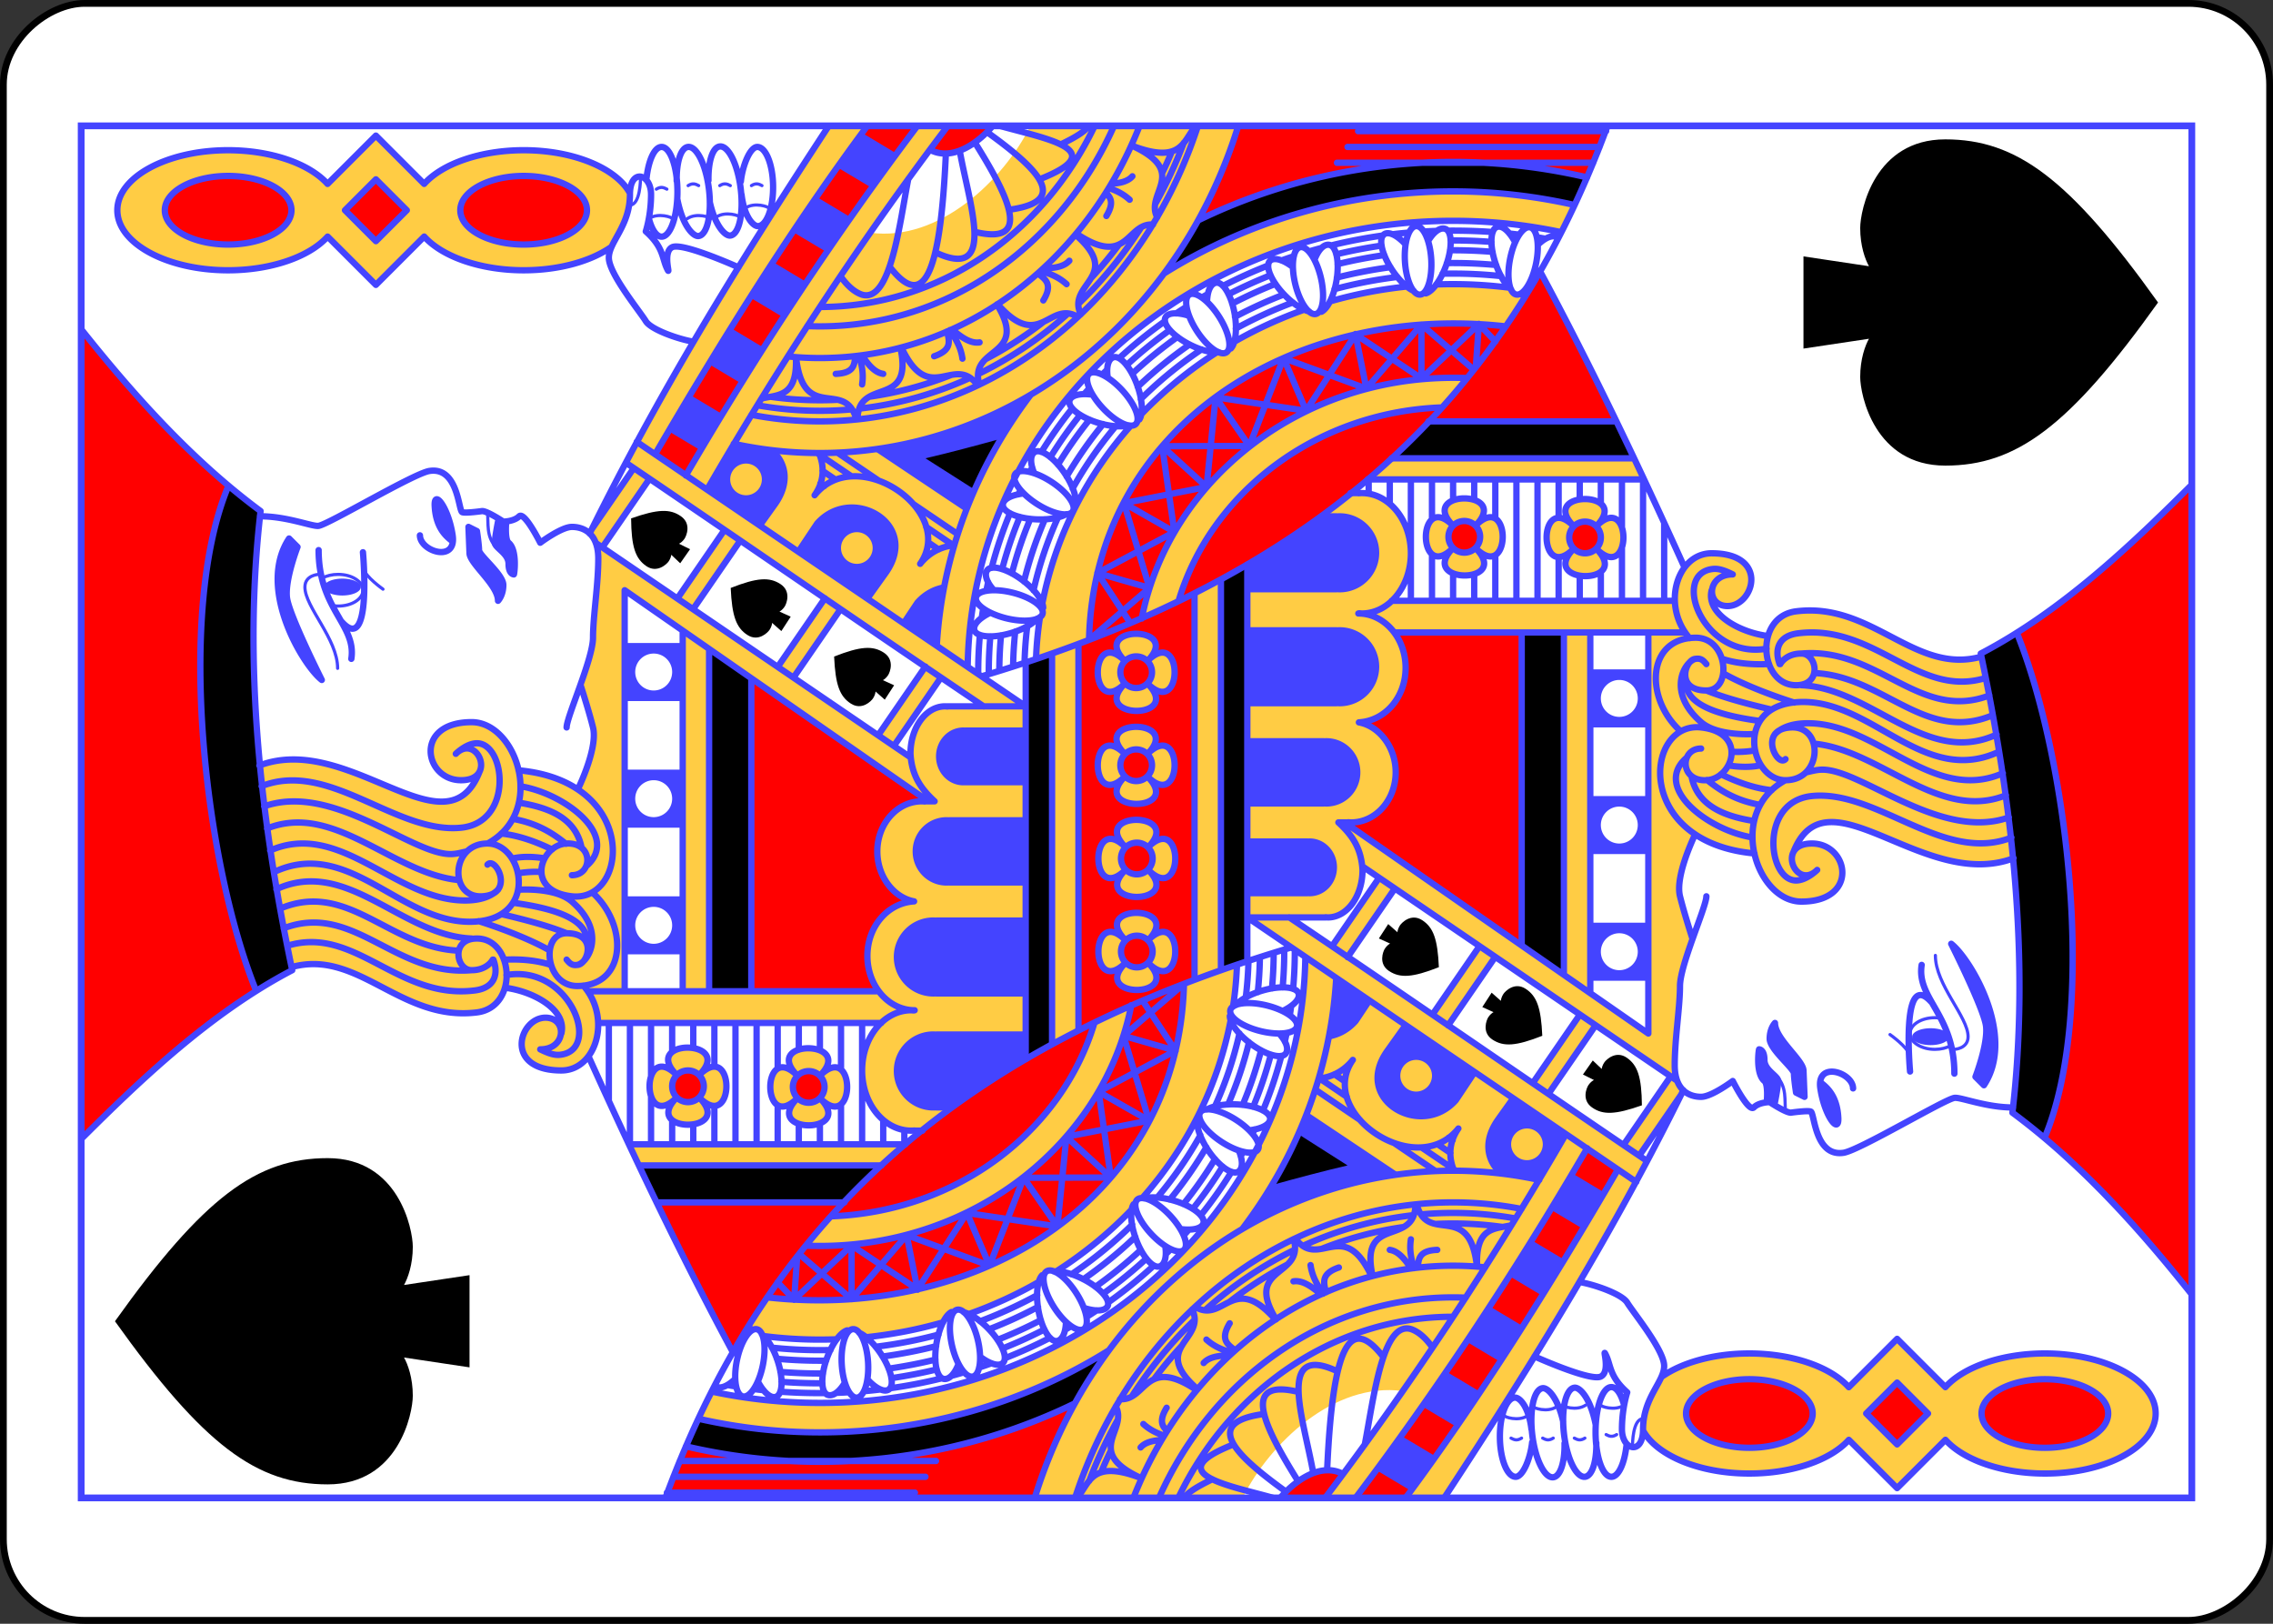 <?xml version="1.0" encoding="UTF-8" standalone="no"?>
<svg
   class="card"
   face="JS"
   height="2.5in"
   preserveAspectRatio="none"
   viewBox="-120 -168 336 240"
   width="3.5in"
   version="1.1"
   id="svg1398"
   sodipodi:docname="JSr.svg"
   inkscape:version="1.1.2 (b8e25be833, 2022-02-05)"
   xmlns:inkscape="http://www.inkscape.org/namespaces/inkscape"
   xmlns:sodipodi="http://sodipodi.sourceforge.net/DTD/sodipodi-0.dtd"
   xmlns:xlink="http://www.w3.org/1999/xlink"
   xmlns="http://www.w3.org/2000/svg"
   xmlns:svg="http://www.w3.org/2000/svg">
  <rect x="-120" y="-168" width="336" height="240" fill="#333333" stroke="none"/>
  <sodipodi:namedview
     id="namedview1400"
     pagecolor="#ffffff"
     bordercolor="#666666"
     borderopacity="1.0"
     inkscape:pageshadow="2"
     inkscape:pageopacity="0.0"
     inkscape:pagecheckerboard="0"
     inkscape:document-units="in"
     showgrid="false"
     inkscape:zoom="1.4761905"
     inkscape:cx="168.33871"
     inkscape:cy="119.90323"
     inkscape:window-width="1366"
     inkscape:window-height="705"
     inkscape:window-x="-8"
     inkscape:window-y="-8"
     inkscape:window-maximized="1"
     inkscape:current-layer="svg1398" />
  <defs
     id="defs1362">
    <symbol
       id="SSJ"
       viewBox="-600 -600 1200 1200"
       preserveAspectRatio="xMinYMid">
      <path
         d="m 0,-500 c 350,250 460,400 460,600 0,200 -200,240 -250,240 -100,0 -155,-55 -110,-40 l 30,200 h -260 l 30,-200 c 45,-15 -10,40 -110,40 -50,0 -250,-40 -250,-240 0,-200 110,-350 460,-600 z"
         fill="#000000"
         id="path1334" />
    </symbol>
    <symbol
       id="SJ6"
       preserveAspectRatio="none"
       viewBox="0 0 1300 2000">
      <path
         stroke="#4444ff"
         stroke-linecap="round"
         stroke-linejoin="round"
         stroke-width="3"
         fill="none"
         d="m 1225,520 c 0,10 25,10 25,10 m -37.917,7.977 c 6.055,8.81 1.089,22.643 0,22.023 m -0.033,14.307 c 6.055,8.81 1.089,22.643 0,22.023 m 1.511,5.514 c 6.055,8.81 1.089,22.643 0,22.023 m 8.489,5.44 c 6.055,8.81 1.089,22.643 0,22.023 M 1240,545 c 2.817,4.39 1.469,7.218 0,10 m 3.355,20.118 c 2.817,4.39 1.469,7.218 0,10 m 0,20 c 2.817,4.39 1.469,7.218 0,10 m 0,20 c 2.817,4.39 1.469,7.218 0,10 M 934,385 c -10.823,1.061 -23.081,-1.379 -33,8 M 880,268 c -7,1 -19,18 -19,18 m 10.437,-57.705 C 873.659,232.393 875,237.701 875,243.5 c 0,12.979 -6.716,23.5 -15,23.5 -8.284,0 -15,-10.521 -15,-23.5 0,-1.889 0.142,-3.726 0.411,-5.485 M 786,243 c 28,0 58,-31 77,-31 11.499,0 12,13 12,13"
         id="path1337" />
      <use
         xlink:href="#SSJ"
         height="75"
         width="75"
         transform="rotate(35,-333.671,1675.901)"
         id="use1339"
         x="0"
         y="0" />
      <use
         xlink:href="#SSJ"
         height="75"
         width="75"
         transform="rotate(33,-578.535,1702.881)"
         id="use1341"
         x="0"
         y="0" />
      <use
         xlink:href="#SSJ"
         height="75"
         width="75"
         transform="rotate(33,-776.456,1642.163)"
         id="use1343"
         x="0"
         y="0" />
    </symbol>
    <symbol
       id="SJ5"
       preserveAspectRatio="none"
       viewBox="0 0 1300 2000">
      <path
         stroke="#4444ff"
         stroke-linecap="round"
         stroke-linejoin="round"
         stroke-width="6"
         fill="none"
         d="M 1299.894,708.358 C 1165.225,619.98 1044.801,546.406 913.659,481.799 M 778.787,854.444 c 90.113,301.87 247.363,490.955 521.131,591.898 M 791.461,895 H 415.846 M 800.082,920 H 430.213 m 378.079,25 H 443.35 M 904.795,487.642 701.696,785.807 M 980.713,516.294 C 904.098,629.536 826.244,741.942 749.869,855.346 M 417.193,481.266 C 323.045,523.757 229.466,568.379 137.214,617.952 M 335,520.115 V 780.788 M 450,491.883 V 758.209 M 280,545.221 V 723.317 M 315,528.53 V 758.21 M 480,480.417 V 755.597 M 480,515 H 860 L 660.087,802.68 M 480,570 H 820.894 M 480,595 H 804.058 M 480,635 H 775.611 M 400.607,564.393 a 15,15 0 0 1 0,21.213 15,15 0 0 1 -21.213,0 15,15 0 0 1 0,-21.213 15,15 0 0 1 21.213,0 v 0 m 0,0 c 8.32,-8.32 14.628,-9.542 18.948,-7.033 13.854,8.047 7.269,54.464 -18.948,28.246 C 435,620 345,620 379.393,585.607 345,620 345,530 379.393,564.393 345,530 435,530 400.607,564.393 v 0 M 400,678.787 a 15,15 0 0 1 0,21.213 15,15 0 0 1 -21.213,0 15,15 0 0 1 0,-21.213 15,15 0 0 1 21.213,0 v 0 m 0,0 c 8.32,-8.32 14.628,-9.542 18.948,-7.033 C 432.802,679.801 426.217,726.217 400,700 c 34.393,34.393 -55.607,34.393 -21.213,0 -34.393,34.393 -34.393,-55.607 0,-21.213 -34.393,-34.393 55.607,-34.393 21.213,0 v 0 M 335,620 h 115 m -115,20 h 115 m -43.181,20 H 450 m -115,0 h 36.841 m 52.83,20 H 450 m -115,0 h 19.415 m 69.965,20 H 450 m -115,0 h 19.86 m 51.233,20 H 450 m -115,0 h 37.857 M 422.929,560 H 450 m -115,0 h 22.327 m 69.085,20 H 450 m -115,0 h 18.844 m 54.717,20 H 450 m -115,0 h 36.26 m 4.935,-100 H 450 M 332.923,520 H 450 m -50.003,20 H 450 m -115,0 h 44.968 M 335,740 h 115 m -115,20 h 22.617 M 335,780 h 10.861 m 182.43,209.697 a 15,15 0 0 1 0,21.213 15,15 0 0 1 -21.213,0 15,15 0 0 1 0,-21.213 15,15 0 0 1 21.213,0 v 0 m 88.131,0 a 15,15 0 0 1 0,21.213 15,15 0 0 1 -21.213,0 15,15 0 0 1 0,-21.213 15,15 0 0 1 21.213,0 v 0 m -88.131,0 c 8.32,-8.32 14.628,-9.542 18.948,-7.033 13.854,8.047 7.269,54.464 -18.948,28.246 34.393,34.393 -55.607,34.393 -21.213,0 -34.393,34.393 -34.393,-55.607 0,-21.213 -34.393,-34.393 55.607,-34.393 21.213,0 v 0 m 88.131,0 c 8.32,-8.32 14.628,-9.542 18.948,-7.033 13.854,8.047 7.269,54.464 -18.948,28.246 34.393,34.393 -55.607,34.393 -21.213,0 -34.393,34.393 -34.393,-55.607 0,-21.213 -34.393,-34.393 55.607,-34.393 21.213,0 v 0 M 750,895 v -74.245 h -0.15 c 0.083,-0.726 0.133,-1.455 0.15,-2.184 10e-6,-18.09 -20.147,-32.755 -45,-32.755 -20.619,1.313 -32.663,9.571 -45,22.886 v -9.311 h -0.158 c 0.088,-0.936 0.141,-1.873 0.158,-2.812 10e-6,-23.296 -21.266,-42.18 -47.5,-42.18 -24,0 -43.842,15.805 -47.304,34.866 C 563.625,763.967 541.106,745 513.518,745 c -28.433,0 -51.482,20.147 -51.482,44.8 -0.332,-0.77 -0.017,-2.522 10e-6,-3.3 0,-25.681 -25.536,-46.5 -57.036,-46.5 -31.5,0 -57.036,20.819 -57.036,46.5 10e-4,1.034 0.047,2.068 0.134,3.1 h -0.134 v 7.609 M 1000.631,526.423 750,895 m 168.036,-411.038 57.683,39.657 m -198.346,151.45 64.654,44.449 m -54.413,-59.284 64.782,44.537 m -10.283,-124.882 64.429,44.295 m -54.18,-59.124 63.992,43.994 m -15.758,-115.209 64.502,44.345 m -252.048,232.342 64.079,44.054 m -54.163,-59.112 64.741,44.509 M 956.062,593.505 C 1081.708,666.317 1197.894,743.75 1300.074,821.255 M 968.653,572.916 C 1089.37,643.264 1201.217,717.818 1300.123,792.508 M 988.787,543.79 C 1101.61,609.526 1206.519,675.497 1300.151,745.067 m -0.233,257.835 C 1170.517,952.17 1080,835.642 1080,700 c 0,-10.247 0.517,-20.385 1.527,-30.393 m 218.43,426.817 C 1234.01,1076.035 1173.392,1041.819 1123.266,995.743 1037.937,917.307 990,810.925 990,700 c 0,-27.631 2.975,-54.981 8.761,-81.686 M 1299.927,978.692 C 1187.557,928.803 1110,822.758 1110,700 c 0,-4.011 0.083,-8.004 0.247,-11.977 m 189.686,272.348 C 1198.031,911.709 1128.365,813.379 1128.365,700 m 171.59,358.208 c -57.894,-18.849 -111.089,-48.937 -155.476,-88.738 C 1064.777,898.002 1020,801.071 1020,700 c 0,-21.892 2.101,-43.59 6.202,-64.877 m 5.159,95.16 C 1030.457,720.246 1030,710.144 1030,700 c 0,-19.933 1.765,-39.703 5.216,-59.138 m 25.96,201.404 c -15.198,-33.322 -25.059,-68.626 -29.097,-104.85 m 90.139,197.731 c -23.371,-26.07 -42.628,-54.722 -57.391,-85.124 m 139.076,154.489 c -18.526,-11.92 -36.048,-25.27 -52.353,-39.969 -7.034,-6.341 -13.79,-12.887 -20.26,-19.621 m 152.656,99.877 c -20.096,-7.628 -39.527,-16.685 -58.102,-27.098 M 1040.409,716.5 C 1040.137,711.015 1040,705.514 1040,700 c 0,-15.856 1.109,-31.476 3.26,-46.802 m 20.697,171.206 c -9.888,-24.89 -16.822,-50.778 -20.601,-77.229 m 70.834,164.638 c -13.523,-17.358 -25.32,-35.699 -35.287,-54.801 m 108.73,126.476 c -10.046,-7.496 -19.73,-15.459 -29.01,-23.871 -0.98,-0.888 -1.954,-1.781 -2.923,-2.677 m 120.106,76.64 c -7.049,-2.938 -14.006,-6.061 -20.863,-9.364 M 972.1,887.733 c 41.326,22.005 79.451,51.257 112.671,86.998 C 1164.954,1060.998 1210,1178 1210,1300 c 0,34.756 -3.656,69.106 -10.739,102.455 M 965.622,884.356 c 2.168,1.106 4.327,2.231 6.478,3.377 M 787.754,840.035 c 62.115,0.829 122.721,16.189 177.868,44.321 m 228.865,494.922 c -0.461,2.807 -0.948,5.61 -1.463,8.411 m 4.954,-34.358 c -0.33,3.124 -0.691,6.241 -1.084,9.354 m 3.785,-67.731 c 0.017,1.681 0.026,3.363 0.026,5.046 v 0 c 0,12.671 -0.431,25.198 -1.33,37.618 m 0.537,-65.327 c 0.232,4.053 0.414,8.114 0.544,12.183 m -3.185,-42.029 c 0.629,5.247 1.172,10.511 1.629,15.791 m -12.271,-73.995 c 4.015,16.224 7.193,32.719 9.505,49.411 m -15.187,-70.322 c 1.173,3.958 2.295,7.934 3.366,11.928 m -11.897,-37.935 c 1.415,3.926 2.779,7.874 4.091,11.843 m -28.202,-67.245 c 7.178,13.941 13.658,28.272 19.415,42.93 m -30.407,-63.03 c 1.117,1.926 2.22,3.861 3.309,5.804 m -18.369,-29.997 c 2.173,3.257 4.304,6.544 6.392,9.858 m -48.858,-63.962 c 12.64,13.746 24.375,28.278 35.163,43.488 m -50.706,-59.543 c 1.575,1.545 3.14,3.104 4.695,4.677 m -23.156,-21.756 c 1.851,1.614 3.689,3.245 5.516,4.895 M 991.011,909.938 c 14.272,8.833 28.084,18.588 41.358,29.23 m -60.374,-40.305 c 1.44,0.788 2.876,1.584 4.308,2.39 m -25.475,-13.176 c 1.406,0.665 2.809,1.339 4.208,2.021 m -73.854,-27.381 c 17.617,4.605 34.914,10.432 51.783,17.432 m -73.577,-22.471 c 2.775,0.559 5.543,1.148 8.305,1.766 m -33.768,-6.024 c 2.961,0.395 5.915,0.824 8.863,1.286 m -60.345,-4.706 c 11.823,0 23.593,0.539 35.284,1.603 m 373.678,446.018 c 0,0.793 0.01,1.586 0.01,2.379 0,12.207 -0.471,24.363 -1.404,36.437 m -0.888,-82.928 c 0.06,0.605 0.118,1.21 0.176,1.815 m -11.052,-66.069 c 3.423,14.159 6.195,28.526 8.297,43.048 m -46.144,-145.107 c 6.654,12.956 12.691,26.256 18.091,39.847 m -85.279,-136.456 c 11.953,13.002 23.078,26.723 33.339,41.067 M 985.989,918.367 c 13.859,8.556 27.277,18 40.176,28.3 m -146.233,-73.984 c 16.858,4.452 33.413,10.049 49.567,16.747 M 780.458,860.005 c 0.661,-0.003 1.323,-0.005 1.984,-0.005 11.359,0 22.67,0.508 33.905,1.514 m 365.759,435.512 c 0.01,0.991 0.01,1.982 0.01,2.974 0,12.546 -0.51,25.035 -1.516,37.435 m -11.656,-146.923 c 3.569,14.583 6.431,29.392 8.564,44.37 m -45.975,-144.265 c 6.911,13.338 13.151,27.052 18.698,41.082 M 1065.023,995.911 c 0.01,0.011 0.021,0.022 0.031,0.034 12.593,13.549 24.26,27.909 34.955,42.966 M 978.964,925.571 c 14.759,8.966 29.015,18.958 42.671,29.934 M 875.917,881.924 c 17.62,4.56 34.906,10.399 51.741,17.463 M 785.303,870.011 c 10.727,0.083 21.407,0.629 32.018,1.628 m 352.64,422.409 c 0.026,1.982 0.039,3.966 0.039,5.952 0,13.691 -0.626,27.312 -1.861,40.82 m -11.912,-150.994 c 4.245,16.666 7.534,33.648 9.832,50.85 m -47.036,-147.389 c 7.972,15.025 15.059,30.557 21.226,46.5 m -87.587,-138.684 c 1.283,1.342 2.557,2.695 3.824,4.058 13.185,14.186 25.323,29.289 36.358,45.169 M 967.721,933.769 c 17.312,10.137 33.938,21.714 49.717,34.659 M 868.252,893.382 c 20.165,4.926 39.898,11.573 59.014,19.859 M 788.572,883.087 c 10.837,0.184 21.623,0.856 32.331,2.005 m 338.98,404.817 c 0.078,3.359 0.116,6.723 0.116,10.091 0,15.302 -0.802,30.514 -2.382,45.572 m -12.379,-158.048 c 5.223,19.497 9.098,39.453 11.564,59.71 m -48.927,-153.185 c 9.511,17.397 17.793,35.514 24.786,54.194 m -91.65,-144.241 c 2.839,2.871 5.641,5.793 8.405,8.767 14.192,15.269 27.138,31.628 38.766,48.895 M 956.329,939.438 c 20.77,11.594 40.578,25.286 59.139,40.951 M 859.845,902.42 c 23.806,5.365 47.027,13.183 69.345,23.312 M 791.056,893.9 c 11.691,0.287 23.317,1.156 34.844,2.593 M 1149.698,1283.962 c 0.201,5.333 0.302,10.68 0.302,16.038 0,17.96 -1.136,35.793 -3.364,53.39 m -13.024,-170.155 c 6.82,23.741 11.575,48.223 14.145,73.135 m -52.471,-163.956 c 12.134,21.168 22.367,43.49 30.581,66.659 m -40.348,-82.803 c 0.149,0.234 0.298,0.468 0.447,0.703 m -59.328,-72.529 c 5.365,5.131 10.603,10.444 15.706,15.934 16.069,17.288 30.497,36.013 43.175,55.892 M 939.713,942.581 c 27.181,13.844 52.823,31.295 76.285,52.069 m -81.85,-54.842 c 1.862,0.908 3.717,1.832 5.565,2.773 M 847.331,910.762 c 30.025,5.794 59.182,15.573 86.816,29.045 M 794.794,904.776 c 13.384,0.484 26.676,1.752 39.822,3.779 M 812.941,955 C 1015,960 1132.608,1148.099 1110,1350 M 833.166,1004.952 c 129.782,25.661 228.118,148 228.118,295.048 0,4.295 -0.084,8.568 -0.25,12.819 m -210.755,-272.839 c 102.383,30.854 178.311,129.821 182.901,248.611 m 126.906,-262.495 c 50.343,80.345 77.799,175.602 77.799,273.905 0,39.253 -4.42,77.474 -12.884,115 M 807.783,810.758 c 85.668,5.133 167.901,36.182 237.421,89.013 m 165.259,158.688 c 35.998,73.843 55.305,156.621 55.305,241.54 0,43.186 -4.993,85.818 -14.636,127.002 M 1185,1155 c 1.593,6.717 -11.273,15.521 -28.738,19.663 -17.465,4.142 -32.914,2.055 -34.507,-4.663 -1.593,-6.717 11.273,-15.521 28.738,-19.663 17.465,-4.142 32.914,-2.055 34.507,4.663 v 0 m -60.902,8.634 c 1.599,-6.554 7.381,-15.459 15.902,-23.634 12.952,-12.426 27.327,-18.462 32.106,-13.48 3.594,3.746 1.319,12.074 -5.825,21.547 m 7.172,20.739 c 9.837,3.822 14.627,9.135 13.808,13.872 -1.175,6.803 -16.466,9.84 -34.154,6.784 -14.641,-2.53 -26.335,-8.441 -29.261,-14.261 M 1205,1265 c 0.388,6.893 -13.825,13.298 -31.746,14.307 -17.921,1.009 -32.763,-3.761 -33.151,-10.654 -0.388,-6.893 13.825,-13.298 31.746,-14.307 17.921,-1.009 32.763,3.761 33.151,10.654 v 0 m -61.472,-2.202 c 2.725,-6.171 9.983,-13.921 19.808,-20.472 14.934,-9.957 30.145,-13.373 33.975,-7.629 2.88,4.319 -0.823,12.118 -9.521,20.188 m 3.416,21.677 c 9.012,5.491 12.794,11.563 11.156,16.082 -2.353,6.49 -17.939,6.794 -34.814,0.677 -13.969,-5.063 -24.442,-12.938 -26.3,-19.181 m 62.595,98.78 c -1.396,6.761 -16.777,9.3 -34.356,5.671 -17.578,-3.629 -30.697,-12.052 -29.301,-18.813 1.396,-6.761 16.777,-9.3 34.356,-5.671 17.578,3.629 30.697,12.052 29.302,18.813 v 0 M 1145,1355 c 4.219,-5.264 13.224,-10.89 24.402,-14.696 16.991,-5.786 32.569,-5.179 34.795,1.356 1.673,4.914 -3.908,11.5 -14.387,17.064 m -48.786,11.226 c -0.709,-1.658 -1.101,-3.201 -1.141,-4.574 m 47.66,15.175 c 7.299,7.622 9.394,14.462 6.65,18.409 M 1140,1050 c 3.732,5.808 -5.484,18.382 -20.585,28.085 -15.101,9.703 -30.367,12.861 -34.099,7.053 -3.732,-5.808 5.484,-18.382 20.585,-28.085 15.101,-9.703 30.367,-12.861 34.099,-7.053 v 0 m -54.586,28.355 c -0.667,-6.713 1.833,-17.033 7.158,-27.572 8.095,-16.02 19.652,-26.484 25.813,-23.37 4.633,2.341 5.252,10.952 1.655,22.259 m 13.648,17.184 c 10.548,0.341 16.829,3.764 17.629,8.504 1.149,6.807 -12.268,14.747 -29.967,17.734 -14.651,2.472 -27.644,0.776 -32.336,-3.743 M 1065,955 c 4.699,5.058 -2.153,19.062 -15.303,31.278 -13.15,12.216 -27.62,18.02 -32.319,12.962 -4.699,-5.058 2.153,-19.061 15.303,-31.278 C 1045.832,955.746 1060.301,949.942 1065,955 v 0 m -48.723,37.547 c -1.842,-6.49 -1.203,-17.089 2.178,-28.403 5.139,-17.198 14.667,-29.537 21.282,-27.56 4.974,1.486 7.103,9.853 5.559,21.617 m 16.467,14.504 c 10.442,-1.526 17.229,0.734 18.853,5.258 2.332,6.498 -9.472,16.681 -26.366,22.746 -13.984,5.02 -27.072,5.644 -32.489,2.024 M 970,885 c 5.801,3.743 2.615,19.004 -7.117,34.086 -9.731,15.082 -22.323,24.275 -28.124,20.532 -5.801,-3.743 -2.615,-19.004 7.117,-34.086 C 951.608,890.45 964.199,881.257 970,885 v 0 m -37.958,48.403 c -3.386,-5.836 -5.38,-16.264 -4.894,-28.063 0.739,-17.934 6.93,-32.242 13.828,-31.958 5.187,0.214 9.313,7.797 10.718,19.578 m 19.536,9.995 c 9.743,-4.055 16.878,-3.538 19.568,0.446 3.863,5.722 -5.065,18.502 -19.942,28.545 -12.314,8.314 -24.844,12.146 -30.986,9.974 m -86.497,-93.96 c 6.702,1.657 8.642,17.126 4.335,34.55 -4.308,17.425 -13.233,30.207 -19.935,28.55 -6.702,-1.657 -8.642,-17.125 -4.335,-34.55 4.308,-17.425 13.233,-30.207 19.935,-28.55 v 0 m -20.188,58.104 c -5.097,-4.42 -10.369,-13.637 -13.739,-24.954 -5.123,-17.203 -3.913,-32.745 2.704,-34.716 4.975,-1.482 11.34,4.351 16.494,15.038 m 21.723,3.112 c 7.899,-6.998 14.815,-8.826 18.653,-5.931 5.511,4.158 1.216,19.144 -9.595,33.473 -8.948,11.861 -19.555,19.554 -26.07,19.493 m 18.844,100.725 14.13,-49.456 m 38.89,73.018 27.277,-47.734 m 15.37,78.286 38.569,-42.075 m 0.232,82.579 46.158,-31.956 m -12.778,85.727 49.922,-21.395 m -28.928,78.493 51.747,-10.349 M 1060.66,1270 h 51.088 m -282.653,-275.976 47.183,-31 38.939,72.845 81.216,-11.523 0.232,82.579 83.302,32.376 -28.928,78.493 60.631,52.208 -42.681,49.562 M 812.941,955 l 49.257,57.306 80.297,-24.172 15.37,78.286 84.959,8.548 -12.778,85.727 72.358,46.824 -41.744,62.481 51.462,54.437 -16.398,15.709 m -23.409,-18.552 40.061,2.861 M 1265,1432.805 V 1190 m 15,248.834 V 1200 m 15,244.992 V 1210 M 1054.77,851.074 c 36.785,-10.586 25.203,47.882 76.035,16.617 m -40.827,-90.436 c -56.952,26.845 -5.251,49.721 -35.892,72.302 m 67.304,97.642 c 29.345,-13.893 35.536,40.248 74.977,-4.423 m -65.228,-74.5 c -45.772,40.184 4.027,48.741 -12.084,76.043 m 94.257,75.307 c 22.994,-12.037 42.632,30.836 67.862,-23.852 m -83.347,-52.623 c -32.861,48.928 10.495,47.177 8.641,72.541 m 74.701,-19.918 c -18.662,48.534 6.531,48.678 18.994,60.839 M 1021.909,735.665 c 40.802,0.465 9.283,53.476 67.827,40.606 m -9.637,-98.793 c -62.251,7.22 -19.164,46.432 -58.298,57.084 m 20.036,-88.99 c 3.424,15.26 1.5,33.099 38.262,31.711 m 2.225,59.849 C 1073.962,739.507 1065.482,741.659 1055,740 m 10,-25 c 0.585,17.408 8.793,17.8 16.88,18.462 m 0.506,6.547 C 1074.78,745.039 1066.191,751.531 1065,760 m 41.529,63.177 c -7.902,5.113 -15.732,10.298 -27.114,11.892 m 2.268,-26.83 c 6.126,17.898 14.995,13.974 23.58,12.304 m 1.461,5.206 c -6.074,7.244 -13.325,16.539 -11.906,25.531 m 67.74,58.067 c -2.597,8.29 -5.446,16.557 -12.574,24.409 m -15.428,-22.067 c 15.791,9.606 20.261,1.53 25.614,-5.167 m 4.855,6.357 c 0.153,8.638 1.209,18.249 7.169,23.476 m 68.812,37.555 c -2.294,6.665 -5.26,13.264 -11.007,19.595 m -15.428,-22.067 c 12.148,7.39 17.596,4.315 21.9,-0.546 m 8.691,5.311 c 0.409,7.603 1.899,15.387 7.046,19.901 m 24.975,-191.566 c -11.672,22.62 9.234,47.843 22.858,59.259 m -50.456,-80.093 C 1204.952,775.149 1132.301,766.754 1140,740 c 2.978,-8.935 11.278,-16.095 17.504,-20.425 m 8.9,46.626 c -40.416,31.35 -11.981,47.824 107.397,53.163 m -93.659,-9.982 c -27.583,58.676 44.248,32.392 96.167,23.126 M 1199.6,846.597 c -13.217,54.272 30.455,34.159 84.751,0.154 m -63.832,32.548 c 7.836,58.415 38.304,28.026 73.489,-20.866 m -44.747,49.476 c 27.89,70.964 38.938,3.9 50.733,-37.555 m -17.677,57.736 c 8.165,16.942 13.815,24.745 17.709,26.21 m -406.25,-154.399 -1.473,2.175 m 68.879,-101.678 -2.546,3.759 m -53.245,98.362 -6.753,9.969 m 74.564,-110.071 -8.423,12.433 m -44.738,85.804 -17.512,25.851 m 87.075,-128.54 -21.526,31.776 m -26.259,58.525 -28.606,42.228 m 77.166,-113.912 -26.448,39.043 M 950,695 c 47.071,37.657 -7.779,124.057 -56.084,104.85 C 890.91,798.655 887.929,797.051 885,795 M 989.667,699.224 C 976.948,704.41 962.969,704.079 950,695 m -65,100 c 10.822,8.658 16.257,19.893 17.622,31.828 M 1220.029,359.26 c 17.949,0 32.5,26.863 32.5,60 0,33.137 -14.551,60 -32.5,60 -17.949,0 -32.5,-26.863 -32.5,-60 0,-33.137 14.551,-60 32.5,-60 v 0 m 0,-109.289 29.289,29.289 -29.289,29.289 -29.289,-29.289 29.289,-29.289 v 0 m 0,-170.711 c 17.949,0 32.5,26.863 32.5,60 0,33.137 -14.551,60 -32.5,60 -17.949,0 -32.5,-26.863 -32.5,-60 0,-33.137 14.551,-60 32.5,-60 v 0 m 16.126,440.719 c 23.557,-12.835 40.749,-53.071 40.749,-100.719 C 1276.888,379.172 1264.509,342.6 1245,325 l 45.74,-45.74 -45.775,-45.775 c 19.517,-17.576 31.909,-54.135 31.939,-94.225 0,-57.99 -25.464,-105 -56.875,-105 -31.411,0 -56.875,47.01 -56.875,105 0.016,40.087 12.395,76.66 31.904,94.26 l -45.74,45.74 45.775,45.775 c -19.517,17.576 -31.909,54.135 -31.939,94.225 0,33.822 8.662,63.909 22.114,83.113 m -89.752,77.551 C 1097.735,566.509 1106.717,540.069 1115,535 c 9.531,-5.832 45,-35 60,-35 15,0 30,20 60,20 25,0 20,20 0,20 -20,0 -35,-5 -35,-5 -15.017,16.853 -25.13,15.341 -35,20 -10.111,4.772 15,-5 20,5 4.415,8.829 -14.557,52.737 -19.06,62.898 m 83.353,-87.313 c 17.735,1.804 30.707,7.575 30.707,14.415 0,8.284 -19.028,15 -42.5,15 -23.472,0 -42.5,-6.716 -42.5,-15 0,-4.921 6.713,-9.288 17.083,-12.023 m 35.727,26.322 c 17.824,-0.296 31.385,3.908 32.19,10.701 0.975,8.227 -17.13,17.135 -40.439,19.898 -23.309,2.763 -42.995,-1.667 -43.97,-9.894 C 1195.012,580.118 1205,570 1230,565 m 18.249,29.401 c 17.824,-0.296 31.385,3.908 32.19,10.701 0.975,8.227 -17.13,17.135 -40.439,19.898 -23.309,2.763 -42.995,-1.667 -43.97,-9.894 -0.558,-4.71 8.702,-14.28 31.76,-19.443 m 19.522,29.435 c 15.641,1.669 32.737,8.906 32.688,15.611 -0.059,8.121 -16.901,14.811 -37.619,14.943 -20.718,0.132 -37.465,-6.345 -37.407,-14.466 0.034,-4.649 9.204,-12.955 29.968,-15.453 M 930.064,169.335 C 930.113,195.111 920.041,219.248 921,225 c 1.644,9.864 49.733,90.172 52,105 4.139,27.071 -37.097,27.445 -39,31 -1.335,2.494 1,19 1,19 0,5 -10,20 -10,20 0,0 0,10 5,15 5,5 -25,20 -25,20 0,0 15,20 15,30 0,10 -5,25 -30,25 -25,0 -55,-5 -75,-5 -20,0 -75,-25 -85,-25 m -58.418,10.766 C 679.191,474.385 712.368,489.408 730,485 c 12.85,-3.212 29.827,-8.489 40.324,-11.851 M 925,395 c 0,0 -15,-3 -20,-3 -5,0 -10,13 -20,13 -10,0 -10,5 -10,5 -0.619,0.316 22.903,3.625 30,-5 3.177,-3.861 20.184,-2.235 20.184,-2.235 M 850,395 c 15,0 35.006,-26.643 45,-27 l 25,-1 -4,8 c 0,0 -13,2 -18,2 -5,0 -23,23 -33,23 -10,0 -15,-5 -15,-5 v 0 m 62,-74 c -15.119,0.102 -26.392,34.914 0,31 26.021,-3.859 44.26,-17.774 28,-17 -21,1 -29,11 -33,16 m 2,-154 -8,8 c 0,0 -31,-12 -48,-10 -16.167,1.902 -78,33 -78,33 14,-18 87,-62 134,-31 v 0 m -114,59 c 32,5 47,-31 103,-31 m -68,22 c -32,29 66,20 66,20 M 502.917,199.438 C 520.498,262.589 450.951,302.611 460,375 c 5,40 70,35 70,0 0,-25 -30,-20 -30,-5 0,15 10,20 10,20 m 13.082,-194.768 c 19.867,64.441 -51.42,104.549 -42.266,177.782 2.366,18.925 15.741,22.625 29.178,17.564 m 29.675,-198.735 C 564.97,258.151 493.65,297.295 500,370 m 58.388,-181.325 c 26.985,64.09 -37.166,103.385 -39.893,168.971 M 576.709,184.96 C 607.464,251.85 532.78,303.149 530,370 m 62.928,-187.396 c 32.856,69.93 -46.198,118.309 -47.052,184.481 C 545,435 620,420 620,385 c 0,-35 -51.825,-36.649 -50,-5 1.825,31.649 38.517,12.693 30,5 m 13.388,-205.941 c 28.949,66.232 -46.492,117.819 -47.341,183.619 -0.201,15.589 3.85,25.987 10.211,32.334 m 57.975,-218.902 c 25.537,63.44 -43.112,119.56 -48.86,181.856 m 34.673,27.205 C 650.461,441.037 735,412.87 735,370 c 0,-55.227 -55,-45 -55,-10 0,34.65 45,15 25,-5 M 655.221,173.363 C 678.041,237.945 610,312.171 610,350 c 0,5.093 1.283,9.801 2.3,14.215 m 62.044,-193.27 C 699.588,234.957 628.809,298.092 635,360 c 5,50 80,42.131 80,15 0,-10 -10,-20 -10,-20 M 693.923,168.863 c 32.244,85.257 -86.126,177.231 -5.655,208.706 m -202.841,98.306 C 454.342,503.044 405,487.859 405,455 c 0,-55.227 50.046,-40 50,-15 -0.038,20.557 -30,20 -30,-5 m 84.928,-34.41 c 0.924,17.774 -1.03,32.522 -4.979,44.565 m -9.56,-42.229 C 505.676,462.548 425.847,493.313 420,455 c -0.754,-4.943 0,-10 5,-20 m 58.387,-33.371 C 480.063,428.243 462.639,460.556 440,455 m 133.47,29.539 C 542.263,518.868 485,516.458 485,470 c 0,-30.414 50,-35 50,-10 0,30 -30,20 -30,10 m 86.762,-56.231 c 1.294,7.935 1.676,15.399 1.285,22.382 M 576.238,414.24 C 576.98,427.674 575.975,452.369 565,465 c -29.332,33.759 -58.511,14.889 -60,5 -0.76,-5.044 1.667,-7.214 5,-10 m 53.844,-50.537 c -5.943,44.407 -17.429,71.915 -38.678,69.66 m 27.832,-80.489 C 547.657,421.343 541.957,442.819 535,460 m 11.472,-83.3 c -7.368,23.266 -17.816,49.939 -27.696,67.154 M 689.387,414.392 C 678.846,529.449 564.058,518.475 570,465 c 5,-45 48.843,-29.973 50,-5 1.184,25.561 -30,25 -30,5 m 84.251,-48.742 c -6.682,41.859 -47.137,95.079 -75.457,62.598 m 59.84,-63.75 c -4.815,30.364 -15.689,53.831 -42.588,59.055 m 27.323,-65.18 c -4.079,23.445 -14.001,38.516 -23.646,50.383 m 9.721,-61.272 c -1.905,17.578 -8.152,33.697 -15.081,48.143 m -8.514,-37.785 c 2.149,9.989 1.73,20.299 0.14,30.755 M 339.389,-0.607 C 395.396,55.572 459.428,122.369 500,200 643.731,169.586 791.688,153.319 935,170 981.784,106.814 1042.047,51.847 1107.359,-0.041 M 480.441,165.793 c 119.651,-48.513 358.657,-76.625 478.363,-26.286"
         id="path1346" />
    </symbol>
    <symbol
       id="SJ4"
       preserveAspectRatio="none"
       viewBox="0 0 1300 2000">
      <path
         fill="#000000"
         d="m 280,545 35,-16.519 V 758.034 L 280.175,723.115 Z M 430.213,920 415,895 h 376.461 l 8.588,25 z M 480,595 h 324.058 l -28.447,40 H 480 Z m 744.878,820.024 c 8.586,-37.55 13.006,-75.771 13.006,-115.024 0,-98.303 -27.456,-193.56 -77.682,-273.819 16.515,12.177 33.745,23.163 50.965,32.635 35.295,73.487 54.602,156.264 54.602,241.184 0,43.186 -4.993,85.818 -15.428,126.604 -9.175,-4.024 -17.438,-7.743 -25.462,-11.58 z M 955.311,846.655 985,800 c 5.534,23.766 11.843,47.199 18.271,70.58 M 480.485,166.004 C 487.466,177.24 493.99,188.501 500,200 643.731,169.586 791.688,153.319 935,170 942.479,159.899 950.302,150.009 958.62,139.907 839.098,89.168 600.092,117.281 480.485,166.004 Z"
         id="path1349" />
    </symbol>
    <symbol
       id="SJ3"
       preserveAspectRatio="none"
       viewBox="0 0 1300 2000">
      <path
         fill="#4444ff"
         d="m 515,515 v 55 h 55 v -55 z m 27.5,10 A 17.5,17.5 0 0 1 560,542.5 17.5,17.5 0 0 1 542.5,560 17.5,17.5 0 0 1 525,542.5 17.5,17.5 0 0 1 542.5,525 Z M 635,515 v 55 h 55 v -55 z m 27.5,10 A 17.5,17.5 0 0 1 680,542.5 17.5,17.5 0 0 1 662.5,560 17.5,17.5 0 0 1 645,542.5 17.5,17.5 0 0 1 662.5,525 Z M 755,515 v 55 h 55 v -55 z m 27.5,10 A 17.5,17.5 0 0 1 800,542.5 17.5,17.5 0 0 1 782.5,560 17.5,17.5 0 0 1 765,542.5 17.5,17.5 0 0 1 782.5,525 Z m -270,245 a 37.5,37.5 0 0 0 -37.5,37.5 37.5,37.5 0 0 0 0.088,2.5 H 475 v 85 h 75 v -85 h -0.125 A 37.5,37.5 0 0 0 550,807.5 37.5,37.5 0 0 0 512.5,770 Z m -107.964,0 c -20.711,0 -37.5,16.789 -37.5,37.5 0.001,0.834 0.031,1.668 0.088,2.5 h -0.088 v 12.25 L 415.435,895 h 26.601 v -85 h -0.125 c 0.07,-0.832 0.111,-1.666 0.125,-2.5 0,-20.711 -16.789,-37.5 -37.5,-37.5 z M 612.562,787.857 A 32.438,32.143 0 0 0 580.125,820 a 32.438,32.143 0 0 0 0.076,2.143 h -0.076 V 895 H 645 v -72.857 h -0.108 A 32.438,32.143 0 0 0 645,820 32.438,32.143 0 0 0 612.562,787.857 Z m 90,22.143 a 27.438,25.929 0 0 0 -27.438,25.929 27.438,25.929 0 0 0 0.064,1.729 h -0.064 v 58.771 H 730 v -58.771 h -0.091 A 27.438,25.929 0 0 0 730,835.929 27.438,25.929 0 0 0 702.562,810 Z m 308.252,-253.598 -18.305,30.584 34.25,20.664 18.201,-30.412 z m 63.314,38.625 -17.896,29.902 33.609,21.732 18.305,-30.584 z m 63.057,39.055 -18.586,31.053 33.148,22.504 19.252,-32.166 z m 62.393,40.164 -19.252,32.164 32.434,23.697 19.941,-33.316 z m 61.088,42.342 -19.557,32.678 32.56,23.484 19.609,-32.764 z M 851.118,747.942 875,765 c 50,35 90,-35 50,-70 L 898.043,677.029 Z M 900,720 c 8.284,0 15,6.716 15,15 0,8.284 -6.716,15 -15,15 -8.284,0 -15,-6.716 -15,-15 0,-8.284 6.716,-15 15,-15 z M 998.39,618.256 956.062,593.505 919.527,645.377 940,660 c 20.554,14.388 39.417,11.032 51.729,-0.341 z M 965,615 c 8.284,0 15,6.716 15,15 0,8.284 -6.716,15 -15,15 -8.284,0 -15,-6.716 -15,-15 0,-8.284 6.716,-15 15,-15 z m -155,195 55.745,7.935 C 864.146,807.908 859.18,798.032 850,790 l -19.349,-12.899 z m 183.336,-60.138 -58.954,88.209 c 39.148,14.882 76.532,35.642 110.85,61.702 -27.363,-46.311 -45.1,-97.165 -51.896,-149.911 z M 925,395 c 0,0 -15,-5 -20,-5 -5,0 -10,15 -20,15 -10,0 -10,5 -10,5 -0.619,0.316 22.903,3.625 30,-5 3.177,-3.861 20.184,-2.235 20.184,-2.235 M 850,395 c 15,0 35.006,-26.643 45,-27 l 25,-1 -4,8 c 0,0 -13,2 -18,2 -5,0 -23,23 -33,23 -10,0 -15,-5 -15,-5 z m 62,-43 c 26.021,-3.859 44.26,-17.774 28,-17 -21,1 -29,11 -33,16 m 2,-154 -8,8 c 0,0 -31,-12 -48,-10 -16.167,1.902 -78,33 -78,33 14,-18 87,-62 134,-31 z m -38,50.5 a 8,17.5 0 0 1 -8,17.5 8,17.5 0 0 1 -8,-17.5 8,17.5 0 0 1 8,-17.5 8,17.5 0 0 1 8,17.5"
         id="path1352" />
    </symbol>
    <symbol
       id="SJ2"
       preserveAspectRatio="none"
       viewBox="0 0 1300 2000">
      <path
         fill="#ff0000"
         d="M 339.994,0 C 387.434,47.6 440.548,102.806 480.334,165.766 600.091,117.281 839.099,89.167 958.604,139.926 1001.155,89.327 1052.45,43.591 1107.316,0 Z m 880.035,79.26 a 32.5,60 0 0 0 -32.5,60 32.5,60 0 0 0 32.5,60 32.5,60 0 0 0 32.5,-60 32.5,60 0 0 0 -32.5,-60 z m 0,170.711 -29.289,29.289 29.289,29.289 29.289,-29.289 z m 0,109.289 a 32.5,60 0 0 0 -32.5,60 32.5,60 0 0 0 32.5,60 32.5,60 0 0 0 32.5,-60 32.5,60 0 0 0 -32.5,-60 z M 988.959,543.562 968.707,573.104 C 1089.338,643.25 1201.114,717.777 1300,792.445 V 744.961 C 1206.406,675.43 1101.563,609.476 988.959,543.562 Z m -708.953,1.639 c -47.874,23.233 -95.508,47.342 -142.25,72.621 53.195,30.118 100.356,65.097 142.42,105.293 z m 110.213,14.801 a 15,15 0 0 0 -10.826,4.391 15,15 0 0 0 0,21.215 15,15 0 0 0 21.215,0 15,15 0 0 0 0,-21.215 15,15 0 0 0 -10.389,-4.391 z M 480,635.211 480.35,755.455 C 489.608,748.878 501.044,745 513.518,745 c 27.587,0 50.107,18.968 51.678,44.266 3.462,-19.06 23.305,-34.867 47.305,-34.867 26.234,0 47.5,18.886 47.5,42.182 -0.018,0.939 -0.07,1.875 -0.158,2.811 H 660 l 0.043,2.969 115.779,-166.945 z m -90.387,39.184 a 15,15 0 0 0 -10.826,4.393 15,15 0 0 0 0,21.213 15,15 0 0 0 21.213,0 15,15 0 0 0 0,-21.213 15,15 0 0 0 -10.387,-4.393 z m 887.897,130.152 c -11.905,22.593 8.882,47.772 22.49,59.201 v -42.523 c -7.336,-5.557 -14.753,-11.115 -22.49,-16.678 z M 808.912,944.4 c 0.075,0.201 0.153,0.399 0.229,0.6 h 0.383 z M 651.283,944.529 443.35,945 l -0.643,-0.301 c 17.481,34.53 33.433,71.124 47.986,109.848 L 490.477,1055 H 651.375 Z M 812.941,955 l 20.225,49.951 c 129.782,25.661 228.119,148 228.119,295.049 0,4.295 -0.084,8.568 -0.25,12.818 L 1110,1350 c 22.608,-201.901 -94.999,-390 -297.059,-395 z m -295.258,8.902 c 13.902,0 27.804,8.598 10.607,25.795 8.32,-8.32 14.627,-9.543 18.947,-7.033 13.854,8.047 7.27,54.464 -18.947,28.246 34.393,34.393 -55.606,34.393 -21.213,0 -34.393,34.393 -34.393,-55.606 0,-21.213 -17.197,-17.197 -3.296,-25.795 10.605,-25.795 z m -10.605,25.795 a 15,15 0 0 0 0,21.213 15,15 0 0 0 21.213,0 15,15 0 0 0 0,-21.213 15,15 0 0 0 -21.213,0 z m 98.736,-25.795 c 13.902,0 27.804,8.598 10.607,25.795 8.32,-8.32 14.629,-9.543 18.949,-7.033 13.854,8.047 7.268,54.464 -18.949,28.246 34.393,34.393 -55.606,34.393 -21.213,0 -34.393,34.393 -34.393,-55.606 0,-21.213 -17.197,-17.197 -3.296,-25.795 10.605,-25.795 z m -10.605,25.795 a 15,15 0 0 0 0,21.213 15,15 0 0 0 21.213,0 15,15 0 0 0 0,-21.213 15,15 0 0 0 -21.213,0 z m 254.875,50.475 c 47.763,99.005 107.681,181.409 182.805,248.648 -4.298,-119.019 -80.226,-217.986 -182.805,-248.648 z m 360.389,18.264 c 35.988,73.868 55.295,156.645 55.295,241.565 0,43.186 -4.993,85.818 -14.438,127.031 15.9,6.787 32.086,13.22 48.67,19.332 v -349.934 c -31.215,-9.648 -61.239,-22.384 -89.527,-37.994 z"
         id="path1355" />
    </symbol>
    <symbol
       id="SJ1"
       preserveAspectRatio="none"
       viewBox="0 0 1300 2000">
      <path
         fill="#ffcc44"
         d="m 1220.029,34.26 c -31.411,0 -56.875,47.01 -56.875,105 0.016,40.087 12.395,76.66 31.904,94.26 l -45.74,45.74 45.775,45.775 c -19.517,17.576 -31.909,54.135 -31.939,94.225 0,33.251 8.373,62.892 21.438,82.131 0.936,3.778 47.697,25.613 51.822,18.447 23.424,-12.987 40.49,-53.103 40.49,-100.578 C 1276.888,379.172 1264.509,342.6 1245,325 l 45.74,-45.74 -45.775,-45.775 c 19.517,-17.576 31.909,-54.135 31.939,-94.225 0,-57.99 -25.464,-105 -56.875,-105 z m 0,45 c 17.949,0 32.5,26.863 32.5,60 0,33.137 -14.551,60 -32.5,60 -17.949,0 -32.5,-26.863 -32.5,-60 0,-33.137 14.551,-60 32.5,-60 z M 694.041,169.135 C 630.153,175.574 566.198,186.089 502.982,199.398 520.499,262.589 450.951,302.611 460,375 c 1.818,14.546 11.572,23.142 23.318,26.568 -3.254,26.675 -20.68,58.987 -43.074,53.242 C 447.813,455.051 454.982,450.048 455,440 c 0.046,-25 -50,-40.227 -50,15 0,26.45 31.971,41.442 60.645,32.246 -5.21,1.798 -10.493,2.94 -15.67,3.631 l 0.078,267.125 C 439.618,747.053 423.324,740 405,740 c -31.5,0 -57.035,20.819 -57.035,46.5 0.001,1.034 0.046,2.068 0.133,3.1 h -0.133 l -0.041,7.125 c 24.462,30.001 46.929,62.78 67.725,98.105 L 749.795,895 750,820.756 h -0.15 c 0.083,-0.726 0.134,-1.455 0.15,-2.184 10e-6,-18.09 -20.147,-32.756 -45,-32.756 -9.376,0.597 -16.979,2.632 -23.643,5.924 5.907,-2.95 12.529,-4.939 20.475,-5.805 l 10.533,-15.461 64.762,44.113 10.307,-14.789 -64.469,-44.322 -6.746,9.342 125.961,-184.883 64.361,44.25 9.812,-15.131 -63.992,-43.994 -3.303,4.779 51.697,-75.883 64.342,44.234 10.621,-14.572 L 918.039,483.963 910,485 l -8.746,8.227 3.992,-5.859 C 901.463,489.022 896.383,490 890,490 c -25,0 -55,-5 -75,-5 -9.747,0 -27.808,-5.939 -44.799,-11.939 C 759.827,476.51 742.85,481.788 730,485 c -17.632,4.408 -50.808,-10.615 -58.533,-14.361 -10.537,15.724 -24.314,25.315 -38.316,29.898 26.181,-8.657 51.552,-34.883 56.256,-86.09 C 714.145,408.959 735,391.293 735,370 c 0,-55.227 -55,-45 -55,-10 0,9.54 3.412,14.963 8.104,17.482 -80.306,-31.389 38.064,-123.362 5.938,-208.348 z m 525.988,80.836 29.289,29.289 -29.289,29.289 -29.289,-29.289 z m 0,109.289 c 17.949,0 32.5,26.863 32.5,60 0,33.137 -14.551,60 -32.5,60 -17.949,0 -32.5,-26.863 -32.5,-60 0,-33.137 14.551,-60 32.5,-60 z M 485.406,476.125 c 0.02,0.161 0.047,0.315 0.068,0.475 -0.014,-0.104 -0.033,-0.204 -0.047,-0.309 -0.381,0.248 -0.765,0.512 -1.15,0.779 0.378,-0.311 0.756,-0.622 1.129,-0.945 z m -5.578,4.258 L 480,515 H 860 L 660.043,802.215 660,808.703 v -9.312 h -0.158 c 0.088,-0.936 0.141,-1.872 0.158,-2.811 10e-6,-23.296 -21.266,-42.182 -47.5,-42.182 -24,0 -43.843,15.807 -47.305,34.867 C 563.624,763.968 541.105,745 513.518,745 c -17.981,0 -33.796,8.063 -43.002,20.223 2.624,-3.491 5.776,-6.673 9.391,-9.441 l -0.113,-275.375 c 0.012,-0.008 0.024,-0.016 0.035,-0.023 z m 93.699,3.898 c 0.145,0.26 0.306,0.512 0.459,0.768 -0.108,-0.178 -0.221,-0.353 -0.326,-0.533 -15.416,16.862 -37.059,24.866 -55.102,23.094 18.021,1.715 39.625,-6.349 54.969,-23.328 z M 980.713,516.295 750,855 v 40 L 925.369,637.104 807.545,810.742 c 36.997,2.217 73.31,9.251 108.229,20.754 -34.921,-11.474 -71.255,-18.488 -108.285,-20.67 l -19.682,28.854 c 62.063,1.184 122.669,16.544 177.816,44.676 l 6.477,3.377 c 41.326,22.005 79.452,51.257 112.672,86.998 C 1164.954,1060.997 1210,1178 1210,1300 c 0,34.756 -3.656,69.106 -10.85,102.477 8.28,4.288 16.801,8.447 25.652,12.512 8.662,-37.515 13.082,-75.735 13.082,-114.988 0,-98.303 -27.457,-193.56 -77.514,-273.693 -0.361,-0.266 -0.721,-0.539 -1.082,-0.807 42.156,31.268 89.847,55.215 140.711,70.936 V 899.504 c -51.712,-25.693 -109.972,-86.673 -101.289,-151.568 -35.121,-24.628 -71.449,-48.975 -108.842,-72.967 74.941,48.014 145.354,97.111 210.131,146.242 V 708.438 C 1195.393,639.786 1099.363,580.038 1000.439,526.471 l -0.076,0.113 z M 335,520 l -20,8.48 v 229.73 l 20,22.578 z m 55,18.598 c -13.902,0 -27.804,8.598 -10.607,25.795 -34.393,-34.393 -34.393,55.608 0,21.215 -34.393,34.393 55.608,34.393 21.215,0 26.217,26.217 32.801,-20.199 18.947,-28.246 -4.32,-2.509 -10.627,-1.289 -18.947,7.031 17.197,-17.197 3.294,-25.795 -10.607,-25.795 z M 480,570 v 25 H 804.059 L 820,570 Z m 518.945,48.588 c 0.294,0.177 0.585,0.355 0.879,0.531 -0.294,-0.176 -0.585,-0.353 -0.879,-0.529 z m -609.553,34.404 c -13.902,0 -27.802,8.598 -10.605,25.795 -34.393,-34.393 -34.393,55.606 0,21.213 -34.393,34.393 55.606,34.393 21.213,0 26.217,26.217 32.803,-20.199 18.949,-28.246 -4.32,-2.509 -10.629,-1.287 -18.949,7.033 17.197,-17.197 3.294,-25.795 -10.607,-25.795 z m 398.221,7.242 -10.24,14.834 64.652,44.449 10.238,-14.836 z M 470.211,765.633 c -0.207,0.281 -0.411,0.563 -0.611,0.848 0.199,-0.285 0.405,-0.567 0.611,-0.848 z m -8.271,23.836 c 0.023,0.121 0.055,0.231 0.096,0.326 v 0.006 c -0.042,-0.096 -0.073,-0.209 -0.096,-0.332 z m 218.414,2.787 c -0.484,0.252 -0.963,0.51 -1.438,0.775 0.473,-0.267 0.955,-0.522 1.438,-0.775 z m 337.207,51.076 c 0.314,0.791 0.632,1.582 0.951,2.371 -0.319,-0.79 -0.637,-1.58 -0.951,-2.371 z m 3.082,7.533 c 0.308,0.733 0.611,1.468 0.924,2.199 -0.313,-0.731 -0.616,-1.466 -0.924,-2.199 z m 3.682,8.494 c 0.514,1.146 1.04,2.288 1.565,3.43 -0.524,-1.142 -1.051,-2.283 -1.565,-3.43 z m 3.088,6.707 c 0.597,1.268 1.194,2.536 1.805,3.799 -0.61,-1.263 -1.208,-2.53 -1.805,-3.799 z m 2.732,5.684 c 1.321,2.696 2.67,5.381 4.053,8.051 -1.382,-2.671 -2.733,-5.354 -4.053,-8.051 z m 5.029,9.93 c 0.818,1.559 1.642,3.115 2.481,4.664 -0.838,-1.55 -1.663,-3.105 -2.481,-4.664 z m 2.772,5.191 c 1.888,3.475 3.826,6.93 5.82,10.357 3.094,5.319 6.314,10.578 9.66,15.775 -2.844,-4.408 -5.606,-8.855 -8.262,-13.348 -0.476,-0.805 -0.929,-1.62 -1.399,-2.428 -1.994,-3.428 -3.933,-6.881 -5.82,-10.357 z m -243.164,17.867 c 2.444,7.219 4.943,14.36 7.479,21.449 L 800,920 H 430 l 12.707,24.699 366.205,-0.299 -0.236,-0.65 c 1.413,3.777 2.836,7.54 4.275,11.275 202.049,4.974 319.656,193.073 296.893,394.811 11.2,7.607 22.842,15.12 34.775,22.375 -6.506,-9.679 -6.512,-16.274 2.018,-18.82 C 1148.865,1335.794 1150,1317.96 1150,1300 c 0,-5.358 -0.102,-10.704 -0.303,-16.037 -13.439,-10.034 -11.804,-19.084 -1.94,-27.594 -2.57,-24.912 -7.326,-49.394 -14.146,-73.135 -18.283,-13.575 -11.454,-18.32 -7.744,-24.162 -8.214,-23.168 -18.448,-45.491 -30.582,-66.658 -8.366,-4.101 -14.681,-8.716 -9.766,-16.145 -12.678,-19.88 -27.105,-38.604 -43.174,-55.892 -5.104,-5.491 -10.342,-10.805 -15.707,-15.936 -3.975,-2.376 -8.099,-4.444 -10.641,-9.793 -23.462,-20.774 -49.104,-38.225 -76.285,-52.068 l -5.564,-2.773 c -27.634,-13.472 -56.792,-23.251 -86.816,-29.045 l -12.717,-2.207 c -13.146,-2.028 -26.437,-3.294 -39.834,-3.816 z m 259.014,8.832 c 0.999,1.546 2.006,3.088 3.027,4.623 -1.023,-1.534 -2.027,-3.078 -3.027,-4.623 z m -536.111,50.332 c -13.902,0 -27.802,8.598 -10.605,25.795 -34.393,-34.393 -34.393,55.606 0,21.213 -34.393,34.393 55.606,34.393 21.213,0 26.217,26.218 32.801,-20.199 18.947,-28.246 -4.32,-2.509 -10.627,-1.287 -18.947,7.033 17.197,-17.197 3.294,-25.795 -10.607,-25.795 z m 88.131,0 c -13.902,0 -27.802,8.598 -10.605,25.795 -34.393,-34.393 -34.393,55.606 0,21.213 -34.393,34.393 55.606,34.393 21.213,0 26.217,26.218 32.803,-20.199 18.949,-28.246 -4.32,-2.509 -10.629,-1.287 -18.949,7.033 17.197,-17.197 3.294,-25.795 -10.607,-25.795 z m 227.352,41.049 17.113,35.029 c 102.383,30.854 178.31,129.819 182.9,248.609 l 27.855,24.229 c 0.166,-4.251 0.25,-8.524 0.25,-12.818 0,-147.049 -98.337,-269.388 -228.119,-295.049 z"
         id="path1358" />
    </symbol>
    <rect
       id="XSJ"
       width="202.8"
       height="312"
       x="-101.4"
       y="-156" />
  </defs>
  <rect
     width="239"
     height="335"
     x="-71.5"
     y="-119.5"
     rx="12"
     ry="12"
     fill="#ffffff"
     stroke="#000000"
     id="rect1364"
     transform="rotate(-90)" />
  <use
     width="202.8"
     height="312"
     x="-101.4"
     y="-156"
     xlink:href="#SJ1"
     id="use1366"
     transform="rotate(-90,0,-48)" />
  <use
     transform="rotate(90,48,0)"
     width="202.8"
     height="312"
     x="-101.4"
     y="-156"
     xlink:href="#SJ1"
     id="use1368" />
  <use
     width="202.8"
     height="312"
     x="-101.4"
     y="-156"
     xlink:href="#SJ2"
     id="use1370"
     transform="rotate(-90,0,-48)" />
  <use
     transform="rotate(90,48,0)"
     width="202.8"
     height="312"
     x="-101.4"
     y="-156"
     xlink:href="#SJ2"
     id="use1372" />
  <use
     width="202.8"
     height="312"
     x="-101.4"
     y="-156"
     xlink:href="#SJ3"
     id="use1374"
     transform="rotate(-90,0,-48)" />
  <use
     transform="rotate(90,48,0)"
     width="202.8"
     height="312"
     x="-101.4"
     y="-156"
     xlink:href="#SJ3"
     id="use1376" />
  <use
     width="202.8"
     height="312"
     x="-101.4"
     y="-156"
     xlink:href="#SJ4"
     id="use1378"
     transform="rotate(-90,0,-48)" />
  <use
     transform="rotate(90,48,0)"
     width="202.8"
     height="312"
     x="-101.4"
     y="-156"
     xlink:href="#SJ4"
     id="use1380" />
  <use
     width="202.8"
     height="312"
     x="-101.4"
     y="-156"
     xlink:href="#SJ5"
     id="use1382"
     transform="rotate(-90,0,-48)" />
  <use
     transform="rotate(90,48,0)"
     width="202.8"
     height="312"
     x="-101.4"
     y="-156"
     xlink:href="#SJ5"
     id="use1384" />
  <use
     width="202.8"
     height="312"
     x="-101.4"
     y="-156"
     xlink:href="#SJ6"
     id="use1386"
     transform="rotate(-90,0,-48)" />
  <use
     transform="rotate(90,48,0)"
     width="202.8"
     height="312"
     x="-101.4"
     y="-156"
     xlink:href="#SJ6"
     id="use1388" />
  <use
     xlink:href="#SSJ"
     height="62.896"
     width="62.896"
     x="-106.738"
     y="-156.248"
     id="use1390"
     transform="rotate(-90,0,-48)" />
  <g
     transform="rotate(90,48,0)"
     id="g1394">
    <use
       xlink:href="#SSJ"
       height="62.896"
       width="62.896"
       x="-106.738"
       y="-156.248"
       id="use1392" />
  </g>
  <use
     xlink:href="#XSJ"
     stroke="#4444ff"
     fill="none"
     id="use1396"
     transform="rotate(-90,0,-48)"
     x="0"
     y="0"
     width="100%"
     height="100%" />
</svg>
